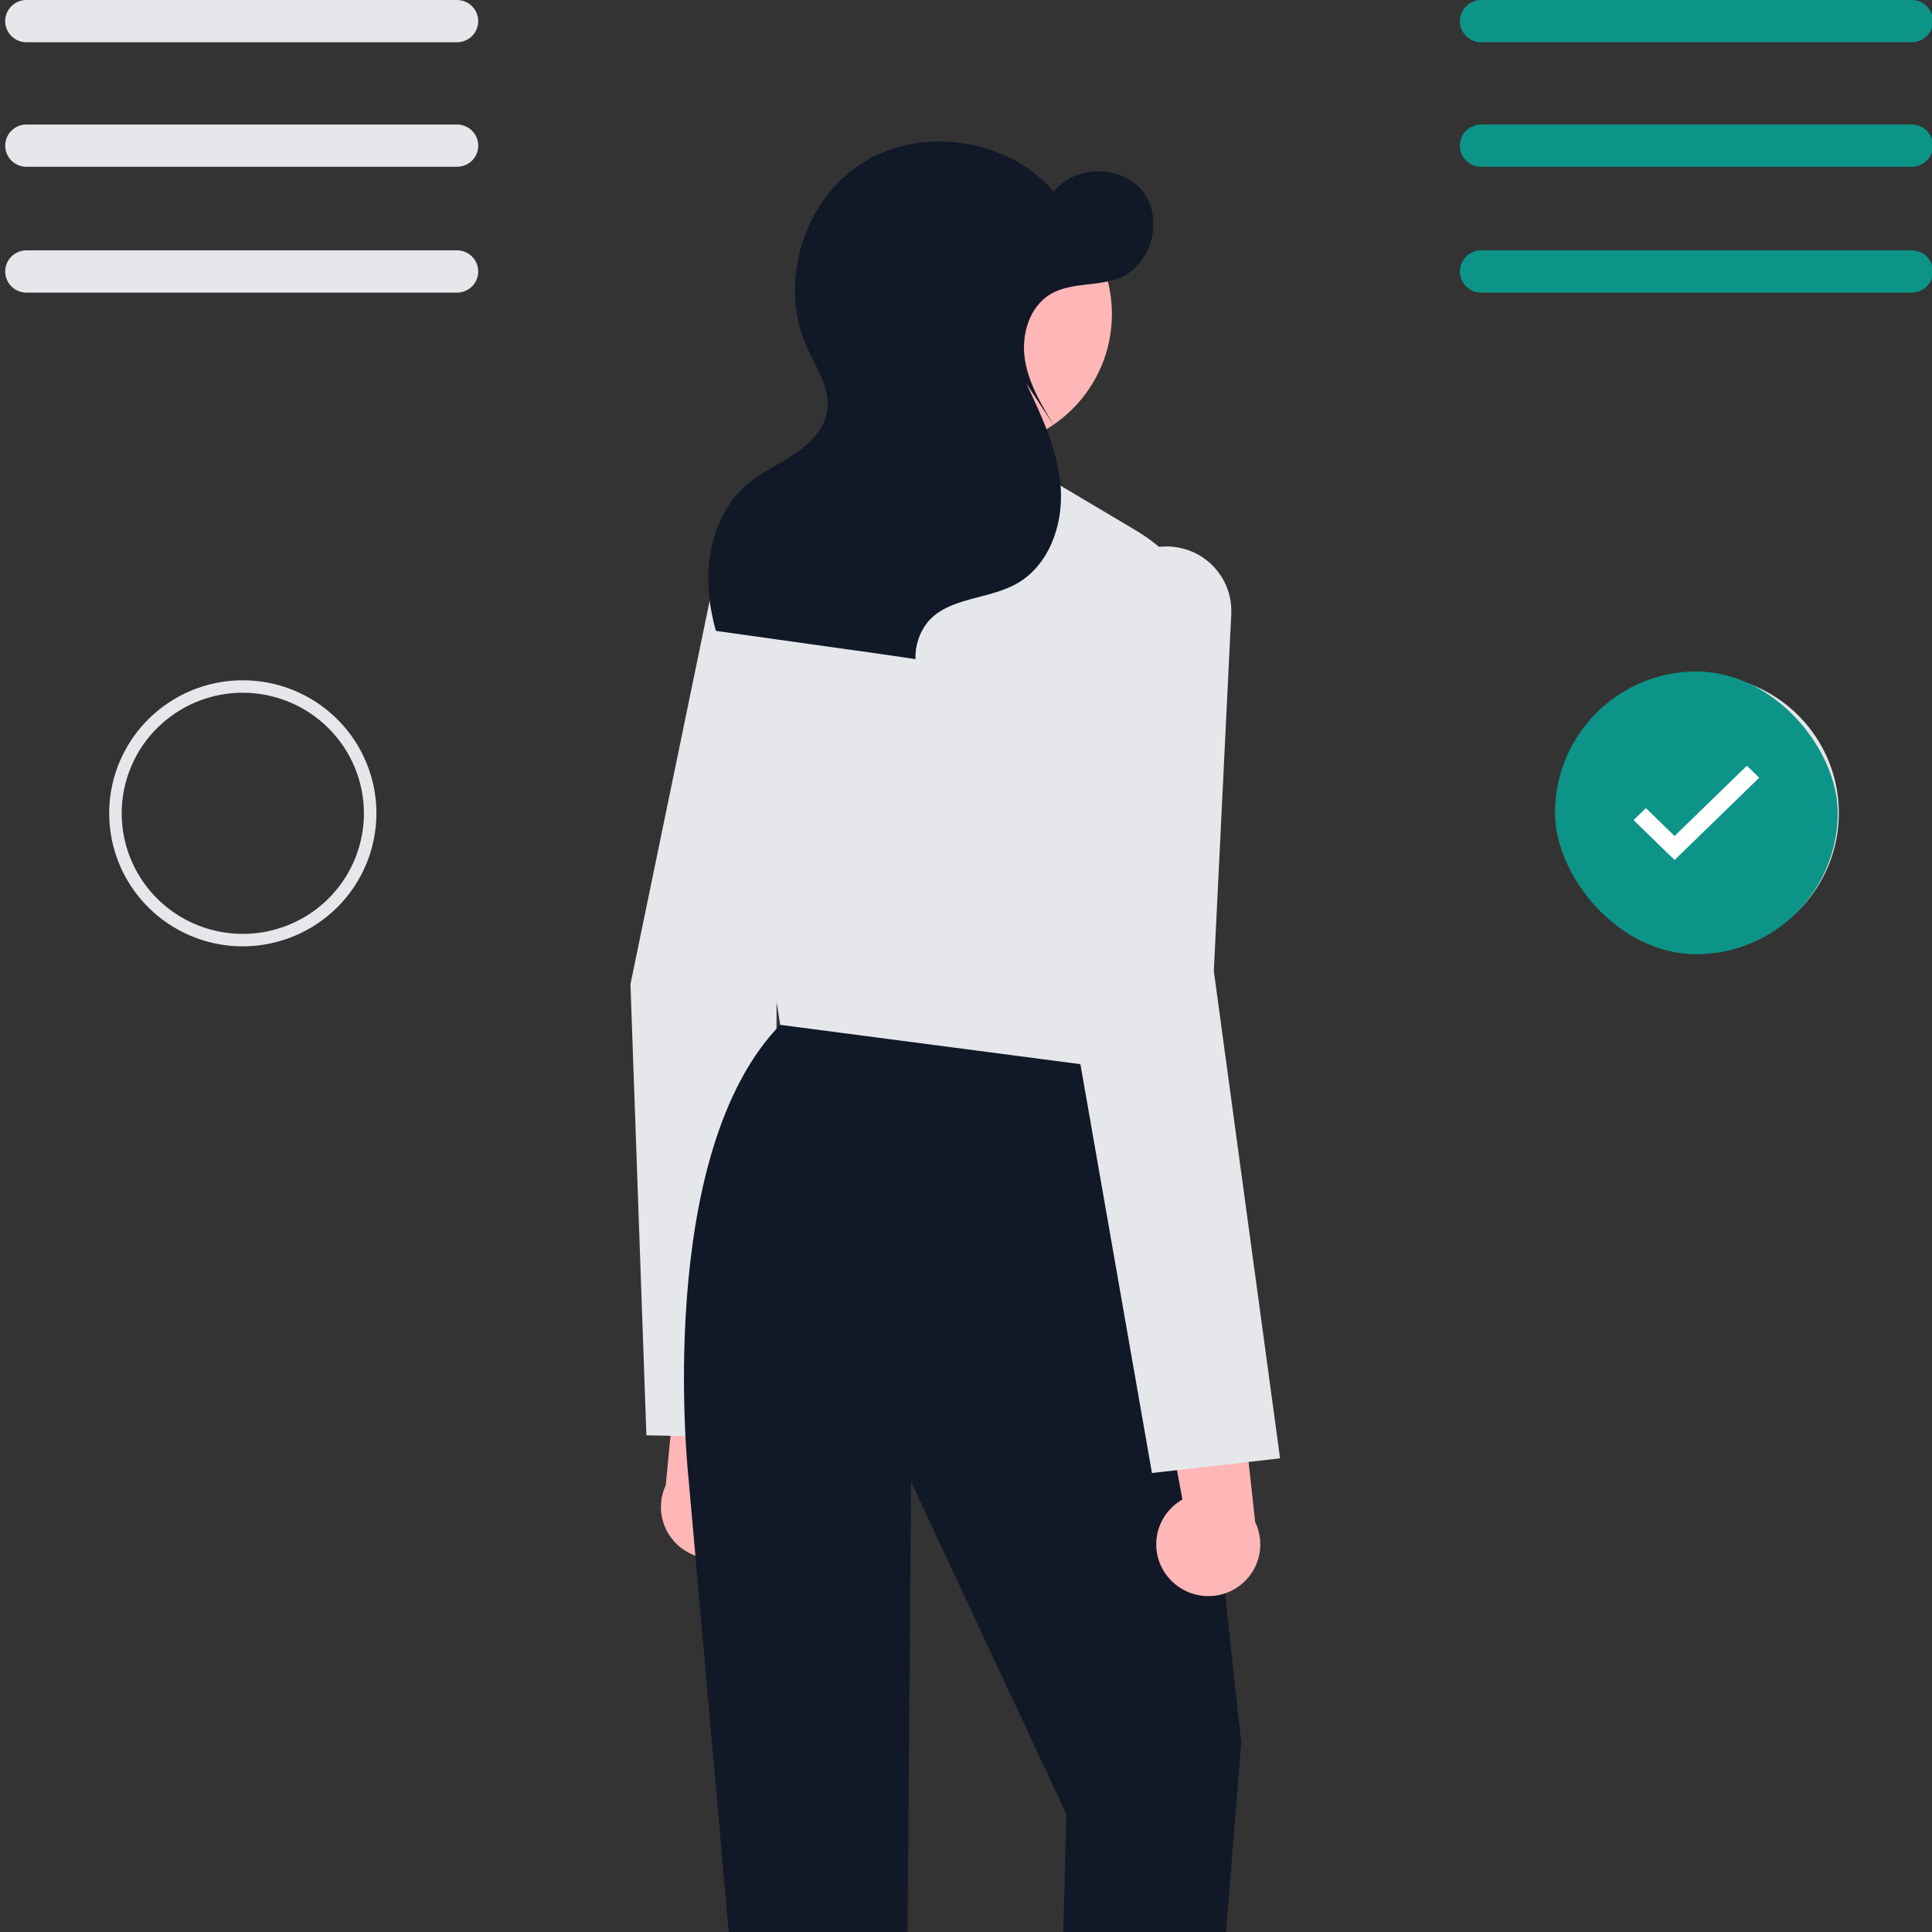 <svg width="80" height="80" viewBox="0 0 80 80" fill="none" xmlns="http://www.w3.org/2000/svg">
<rect x="0" y="0" width="80" height="80" fill="#333333" stroke="none"/>
<g clip-path="url(#clip0_22_272)">
<path d="M70.397 39.397C69.065 39.398 67.774 38.94 66.744 38.1C65.713 37.26 65.008 36.091 64.747 34.791C64.486 33.491 64.686 32.141 65.313 30.972C65.94 29.802 66.955 28.885 68.185 28.377C69.415 27.869 70.784 27.802 72.058 28.186C73.332 28.571 74.433 29.383 75.173 30.485C75.913 31.588 76.246 32.911 76.115 34.23C75.985 35.55 75.399 36.783 74.457 37.72C73.38 38.792 71.92 39.395 70.397 39.397ZM70.396 28.38C69.345 28.381 68.318 28.692 67.444 29.274C66.571 29.856 65.89 30.683 65.488 31.65C65.086 32.617 64.981 33.681 65.186 34.707C65.392 35.733 65.898 36.676 66.641 37.416C67.385 38.156 68.332 38.66 69.363 38.864C70.394 39.069 71.462 38.964 72.434 38.564C73.405 38.164 74.235 37.486 74.82 36.616C75.404 35.746 75.717 34.724 75.718 33.677C75.716 32.273 75.155 30.926 74.157 29.933C73.16 28.94 71.807 28.382 70.396 28.38Z" fill="#E5E7EB"/>
<rect x="64.39" y="27.805" width="11.707" height="11.707" rx="5.854" fill="#0D9488"/>
<path d="M69.341 34.617L68.153 33.462L67.642 33.958L69.341 35.61L72.846 32.203L72.335 31.707L69.341 34.617Z" fill="white"/>
<path d="M31.202 63.734C31.399 63.492 31.539 63.21 31.614 62.907C31.689 62.605 31.697 62.29 31.636 61.984C31.576 61.678 31.448 61.39 31.264 61.138C31.079 60.887 30.841 60.679 30.567 60.529L31.841 53.064L28.224 54.649L27.568 61.495C27.346 61.971 27.306 62.511 27.457 63.013C27.607 63.516 27.938 63.946 28.386 64.222C28.834 64.498 29.368 64.601 29.887 64.511C30.406 64.421 30.874 64.145 31.202 63.734Z" fill="#FFB6B6"/>
<path d="M26.766 59.432L26.106 40.764L26.106 40.751L29.646 23.616C29.766 23.051 30.064 22.54 30.498 22.157C30.932 21.775 31.478 21.542 32.056 21.492C32.467 21.459 32.881 21.52 33.264 21.672C33.648 21.824 33.991 22.061 34.268 22.367C34.544 22.672 34.746 23.037 34.857 23.432C34.969 23.828 34.987 24.244 34.911 24.648L32.163 39.192L32.104 59.552L26.766 59.432Z" fill="#E5E7EB"/>
<path d="M47.407 42.342L48.403 44.468L51.395 72.158L48.456 108.918L43.26 109.088L44.158 75.125L37.726 61.356L37.347 109.664H32.802L28.508 61.187C28.508 61.187 27.028 47.7 32.4 42.342H47.407Z" fill="#111827"/>
<path d="M32.386 42.447L32.308 42.437L29.691 26.202C29.524 25.173 29.708 24.118 30.215 23.205C30.721 22.293 31.52 21.576 32.484 21.169L35.189 20.024L43.643 19.949L46.999 21.942C48.288 22.707 49.323 23.831 49.978 25.174C50.633 26.518 50.879 28.023 50.686 29.504L48.72 44.587L32.386 42.447Z" fill="#E5E7EB"/>
<path d="M48.369 65.307C48.169 65.067 48.025 64.787 47.946 64.485C47.867 64.184 47.855 63.869 47.912 63.563C47.968 63.256 48.091 62.966 48.273 62.712C48.454 62.458 48.689 62.247 48.961 62.093L47.587 54.646L51.225 56.183L51.973 63.02C52.202 63.492 52.249 64.031 52.105 64.536C51.961 65.04 51.636 65.475 51.192 65.757C50.748 66.039 50.215 66.149 49.695 66.066C49.175 65.983 48.703 65.713 48.369 65.307Z" fill="#FFB6B6"/>
<path d="M44.479 42.591L44.477 42.579L45.628 25.122C45.668 24.547 45.894 24 46.271 23.561C46.648 23.123 47.157 22.818 47.722 22.69C48.125 22.601 48.543 22.606 48.944 22.704C49.345 22.802 49.718 22.99 50.033 23.255C50.349 23.52 50.599 23.854 50.764 24.23C50.929 24.607 51.004 25.017 50.984 25.427L50.262 40.209L53.005 60.386L47.7 60.994L44.479 42.591Z" fill="#E5E7EB"/>
<path d="M40.459 18.565C43.543 18.565 46.042 16.076 46.042 13.007C46.042 9.938 43.543 7.45 40.459 7.45C37.376 7.45 34.877 9.938 34.877 13.007C34.877 16.076 37.376 18.565 40.459 18.565Z" fill="#FFB6B6"/>
<path d="M30.942 20.051C31.536 19.549 32.262 19.231 32.907 18.798C33.553 18.364 34.151 17.752 34.258 16.984C34.386 16.062 33.791 15.218 33.409 14.368C32.218 11.725 33.261 8.286 35.721 6.739C38.182 5.193 41.749 5.735 43.634 7.941C44.499 6.821 46.452 6.816 47.322 7.931C48.193 9.045 47.706 10.928 46.404 11.486C45.489 11.878 44.375 11.67 43.515 12.17C42.618 12.693 42.279 13.865 42.438 14.887C42.598 15.91 43.155 16.821 43.7 17.702L42.496 15.878C43.154 17.266 43.824 18.695 43.924 20.226C44.024 21.758 43.424 23.436 42.076 24.181C40.895 24.834 39.272 24.731 38.408 25.765C38.065 26.2 37.888 26.742 37.908 27.294C36.606 27.094 35.3 26.919 33.996 26.735C32.545 26.531 31.095 26.327 29.644 26.123C29.513 25.66 29.42 25.187 29.366 24.709C29.18 23.014 29.637 21.157 30.942 20.051Z" fill="#111827"/>
<path d="M61.329 0C61.096 0 60.873 0.093 60.708 0.257C60.543 0.421 60.451 0.643 60.451 0.875C60.451 1.107 60.543 1.329 60.708 1.493C60.873 1.657 61.096 1.75 61.329 1.75H79.16C79.393 1.75 79.617 1.658 79.782 1.494C79.947 1.33 80.039 1.107 80.039 0.875C80.039 0.643 79.947 0.42 79.782 0.256C79.617 0.092 79.393 0 79.16 0H61.329Z" fill="#0D9488"/>
<path d="M61.328 5.156C61.095 5.156 60.872 5.248 60.707 5.412C60.542 5.576 60.45 5.799 60.45 6.031C60.45 6.263 60.542 6.486 60.707 6.65C60.872 6.814 61.095 6.906 61.328 6.906H79.16C79.393 6.906 79.617 6.814 79.782 6.65C79.947 6.486 80.039 6.263 80.039 6.031C80.039 5.799 79.947 5.576 79.782 5.412C79.617 5.248 79.393 5.156 79.16 5.156H61.328Z" fill="#0D9488"/>
<path d="M61.329 10.366C61.096 10.367 60.873 10.459 60.708 10.623C60.543 10.787 60.451 11.01 60.451 11.241C60.451 11.473 60.543 11.696 60.708 11.86C60.873 12.024 61.096 12.116 61.329 12.117H79.16C79.393 12.117 79.617 12.024 79.782 11.86C79.947 11.696 80.039 11.473 80.039 11.241C80.039 11.009 79.947 10.787 79.782 10.623C79.617 10.459 79.393 10.366 79.16 10.366H61.329Z" fill="#0D9488"/>
<path d="M10.054 39.186C8.96 39.186 7.89 38.863 6.98 38.257C6.07 37.652 5.361 36.792 4.942 35.785C4.524 34.779 4.414 33.672 4.627 32.603C4.841 31.535 5.368 30.553 6.142 29.783C6.915 29.012 7.901 28.488 8.974 28.275C10.048 28.063 11.16 28.172 12.171 28.588C13.182 29.005 14.046 29.711 14.654 30.617C15.262 31.523 15.587 32.588 15.587 33.677C15.585 35.138 15.002 36.538 13.965 37.57C12.927 38.603 11.521 39.184 10.054 39.186ZM10.054 28.684C9.062 28.684 8.093 28.977 7.268 29.526C6.443 30.075 5.8 30.854 5.421 31.767C5.041 32.679 4.942 33.683 5.135 34.651C5.329 35.62 5.806 36.509 6.508 37.208C7.209 37.906 8.103 38.381 9.076 38.574C10.049 38.767 11.057 38.668 11.973 38.29C12.89 37.912 13.673 37.272 14.224 36.451C14.775 35.63 15.069 34.665 15.069 33.677C15.068 32.354 14.539 31.085 13.598 30.149C12.658 29.213 11.384 28.687 10.054 28.685V28.684Z" fill="#E5E7EB"/>
<path d="M1.093 0C0.86 0 0.637 0.093 0.472 0.257C0.308 0.421 0.215 0.643 0.215 0.875C0.215 1.107 0.308 1.329 0.472 1.493C0.637 1.657 0.86 1.75 1.093 1.75H18.924C19.157 1.75 19.381 1.657 19.545 1.493C19.71 1.329 19.802 1.107 19.802 0.875C19.802 0.643 19.71 0.421 19.545 0.257C19.381 0.093 19.157 0 18.924 0H1.093Z" fill="#E5E7EB"/>
<path d="M1.093 5.156C0.86 5.156 0.637 5.248 0.472 5.413C0.308 5.577 0.215 5.799 0.215 6.031C0.215 6.263 0.308 6.485 0.472 6.649C0.637 6.813 0.86 6.906 1.093 6.906H18.924C19.157 6.906 19.381 6.814 19.546 6.65C19.711 6.486 19.803 6.263 19.803 6.031C19.803 5.799 19.711 5.576 19.546 5.412C19.381 5.248 19.157 5.156 18.924 5.156H1.093Z" fill="#E5E7EB"/>
<path d="M1.093 10.366C0.86 10.367 0.637 10.459 0.472 10.623C0.308 10.787 0.215 11.01 0.215 11.241C0.215 11.473 0.308 11.696 0.472 11.86C0.637 12.024 0.86 12.116 1.093 12.117H18.924C19.157 12.116 19.381 12.024 19.545 11.86C19.71 11.696 19.802 11.473 19.802 11.241C19.802 11.01 19.71 10.787 19.545 10.623C19.381 10.459 19.157 10.367 18.924 10.366H1.093Z" fill="#E5E7EB"/>
</g>
<defs>
<clipPath id="clip0_22_272">
<rect width="80" height="80" fill="white"/>
</clipPath>
</defs>
</svg>
